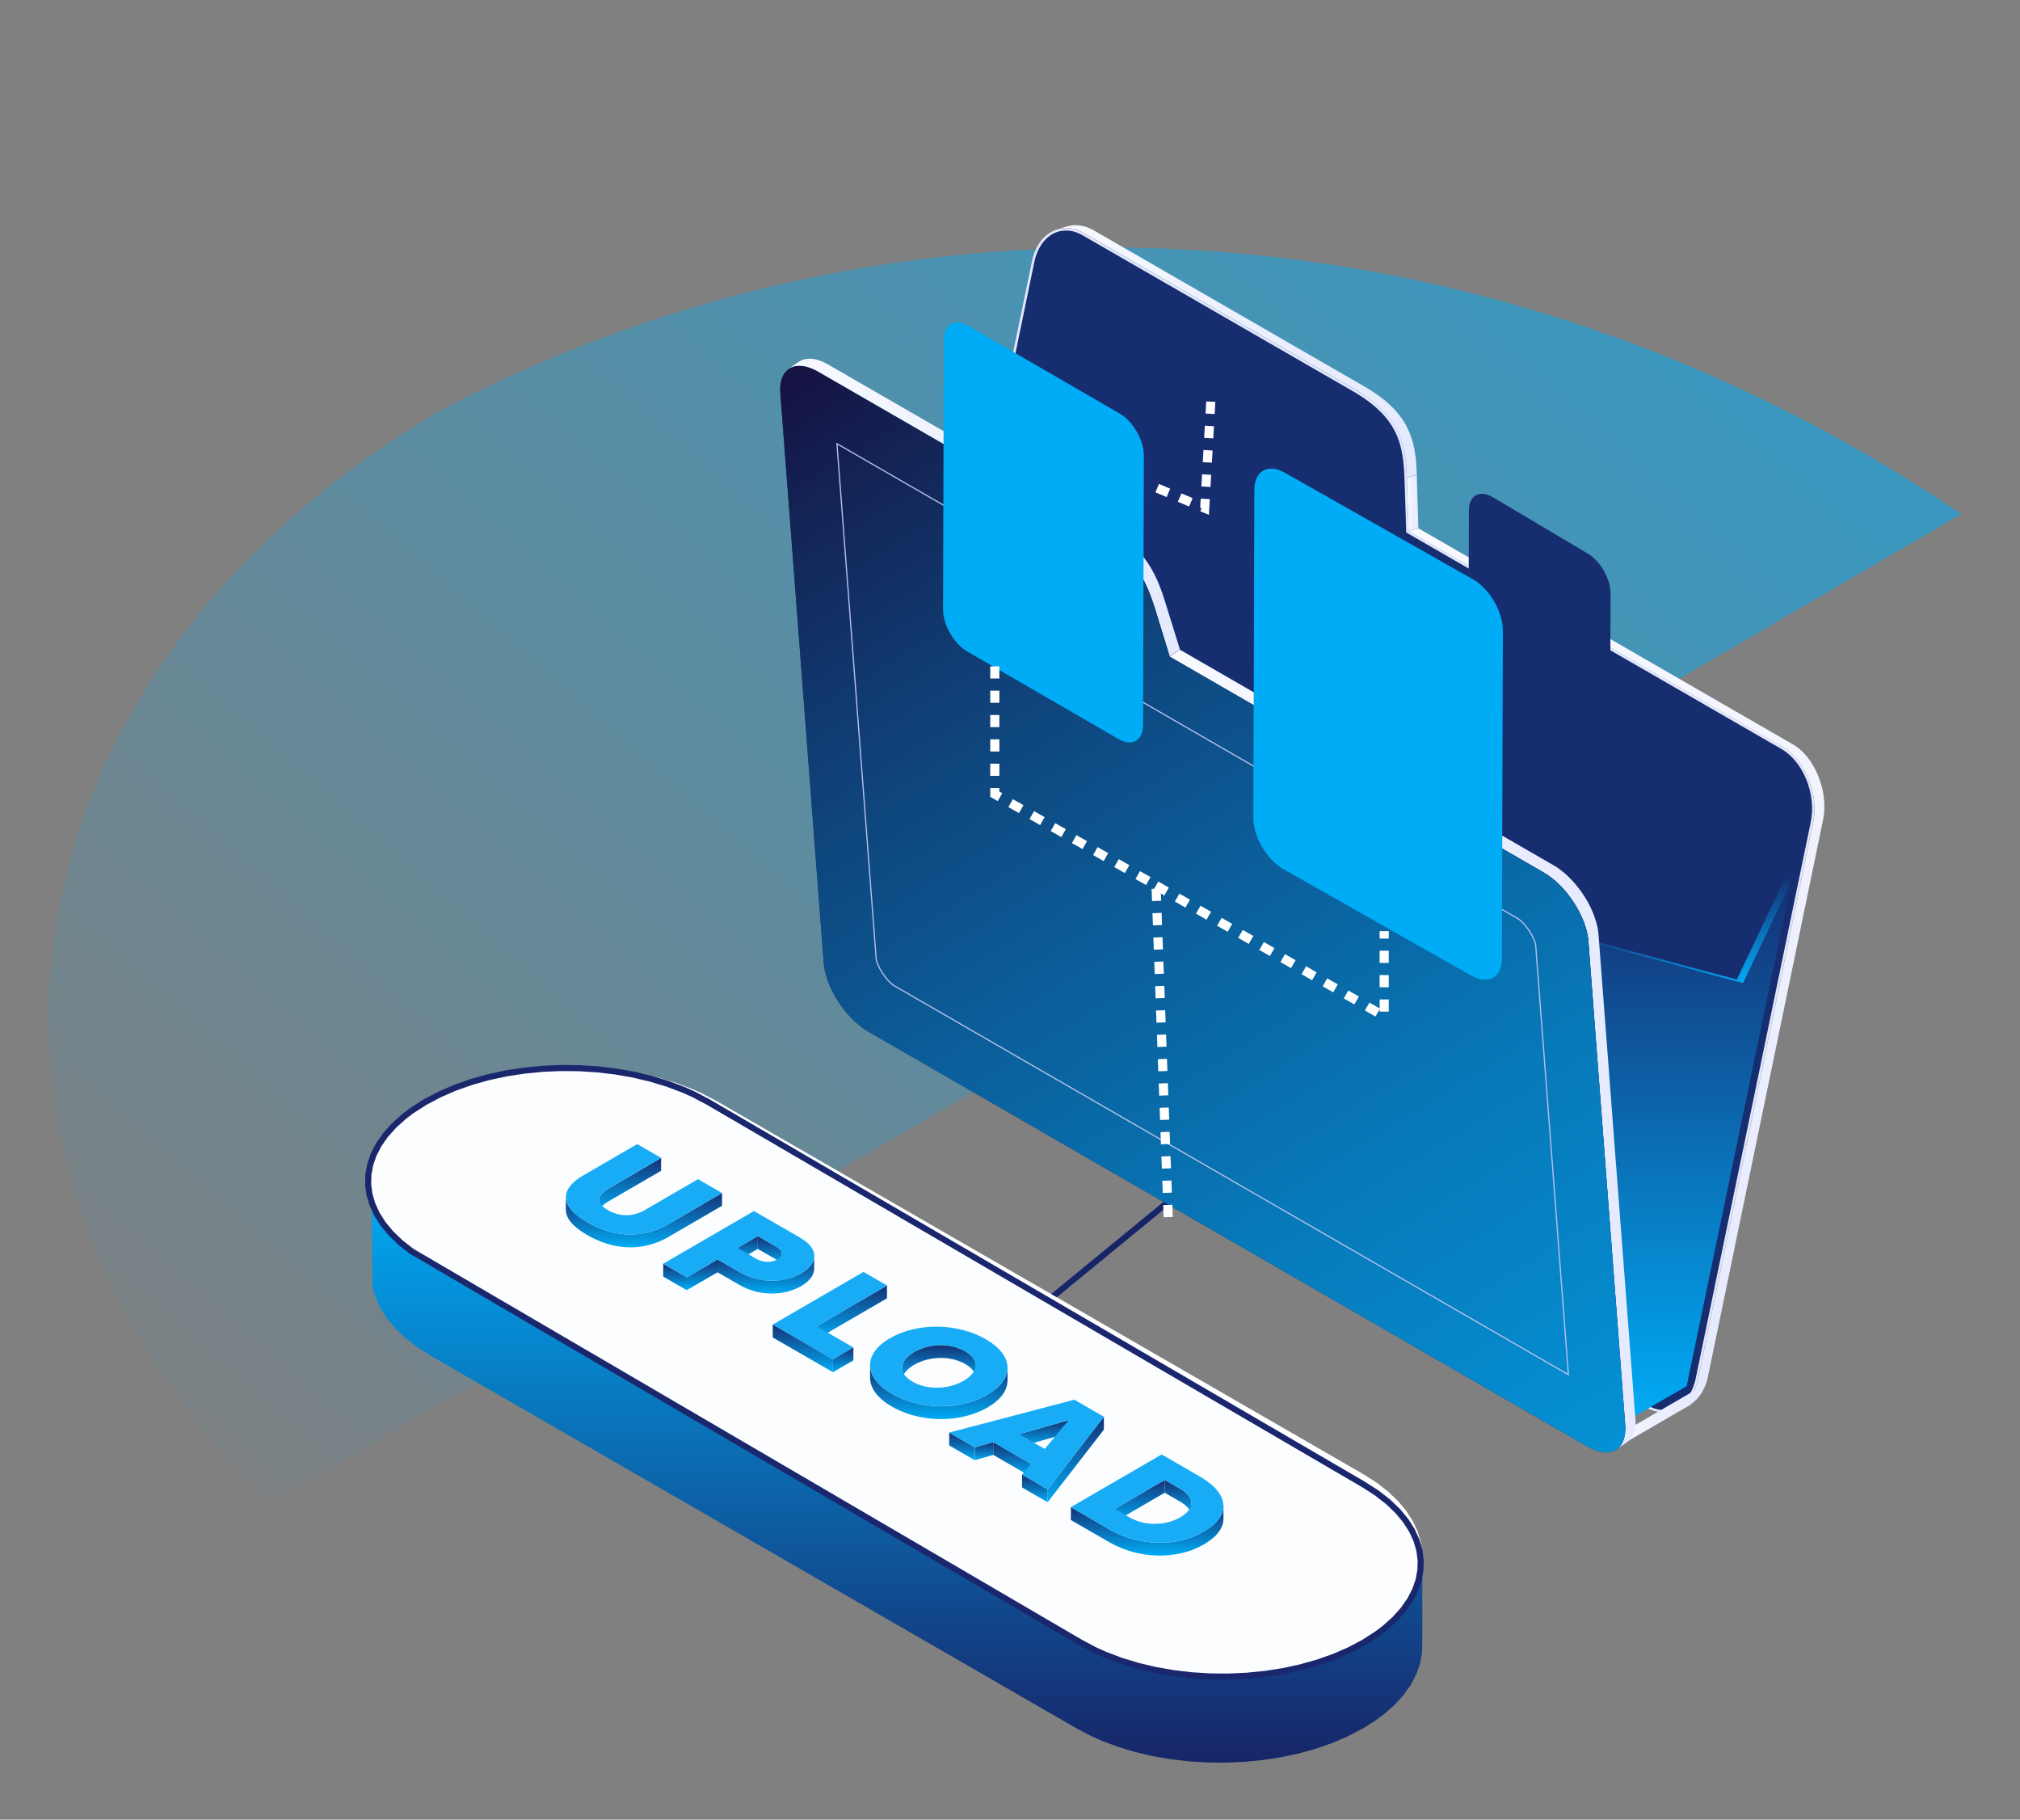 <svg width="332" height="299" viewBox="0 0 332 299" fill="none" xmlns="http://www.w3.org/2000/svg">
<rect x="0" y="0" width="332" height="299" fill="#808080" stroke="none"/>
<mask id="mask0_197_216" style="mask-type:alpha" maskUnits="userSpaceOnUse" x="0" y="0" width="332" height="299">
<rect width="332" height="299" fill="#D9D9D9"/>
</mask>
<g mask="url(#mask0_197_216)">
<path fill-rule="evenodd" clip-rule="evenodd" d="M322.336 84.467C244.305 31.532 148.512 27.544 72.696 67.253C0.058 109.719 -14.241 189.604 44.366 246.973L322.336 84.467Z" fill="url(#paint0_linear_197_216)"/>
<path d="M192.002 197.5L172.502 213.5" stroke="#172568"/>
<path d="M61.048 193.337L61.237 211.54L61.754 213.286L62.551 215.006L63.63 216.685L64.99 218.311L66.632 219.873L68.554 221.359L70.755 222.759L176.957 284.02L179.385 285.291L181.088 286.049L183.757 287.049L186.544 287.887L189.425 288.562L192.385 289.075L195.398 289.426L198.445 289.614L201.507 289.641L204.562 289.505L207.59 289.207L210.569 288.747L213.48 288.124L216.301 287.34L219.012 286.393L221.591 285.284L224.019 284.012L226.22 282.613L227.53 281.628L229.263 280.089L230.717 278.482L231.891 276.818L232.782 275.113L233.39 273.374L233.719 271.616L233.764 269.85V255.176L233.719 256.941L233.39 258.699C233.39 258.699 232.865 260.193 232.79 260.412C229.848 268.802 61.048 193.337 61.048 193.337Z" fill="url(#paint1_linear_197_216)"/>
<path d="M93.258 175.316L96.321 175.346L99.371 175.535L102.385 175.886L105.345 176.399L108.226 177.078L111.012 177.911L113.682 178.915L115.385 179.673L117.809 180.941L224.01 242.202L226.215 243.601L228.134 245.091L229.776 246.653L231.135 248.279L232.211 249.958L233.008 251.678L233.525 253.425L233.759 255.186L233.714 256.952L233.386 258.71L232.774 260.449L231.887 262.158L230.712 263.818L229.259 265.425L227.526 266.968L226.215 267.949L224.01 269.348L221.583 270.62L219.007 271.729L216.296 272.672L213.476 273.456L210.565 274.079L207.586 274.539L204.557 274.837L201.503 274.973L198.441 274.947L195.39 274.754L192.377 274.403L189.417 273.89L186.536 273.215L183.749 272.378L181.083 271.378L179.377 270.62L176.953 269.348L68.546 206.688L66.628 205.201L64.985 203.636L63.626 202.01L62.546 200.331L61.753 198.611L61.236 196.864L61.002 195.102L61.047 193.337L61.376 191.579L61.987 189.84L62.875 188.131L64.049 186.471L65.503 184.864L67.236 183.325L68.546 182.34L70.751 180.941L73.175 179.673L75.758 178.564L78.465 177.617L81.285 176.832L84.197 176.21L87.176 175.75L90.204 175.452L93.258 175.316Z" fill="white"/>
<path d="M207.945 275.062L204.935 275.361L201.879 275.499L198.85 275.473L195.817 275.285L192.823 274.928L189.883 274.414L187.028 273.736L184.271 272.902L181.628 271.903L179.964 271.153L177.551 269.873L67.668 205.627L65.823 204.182L64.245 202.663L62.95 201.099L61.936 199.498L61.196 197.878L60.719 196.25L60.503 194.617L60.547 192.98L60.847 191.349L61.413 189.719L62.243 188.105L63.352 186.52L64.738 184.964L66.395 183.475L67.657 182.516L69.814 181.129L72.195 179.867L74.739 178.759L77.415 177.81L80.211 177.022L83.096 176.397L86.059 175.937L89.069 175.634L92.109 175.5L95.154 175.526L98.187 175.714L101.181 176.067L104.121 176.581L106.976 177.259L109.733 178.094L112.376 179.096L114.041 179.842L116.457 181.122L224.139 243.951L226.297 245.338L228.181 246.814L229.759 248.332L231.053 249.9L232.068 251.498L232.808 253.117L233.285 254.749L233.501 256.382L233.457 258.015L233.157 259.65L232.591 261.276L231.761 262.891L230.652 264.479L229.266 266.031L227.605 267.524L226.346 268.479L224.189 269.866L221.808 271.133L219.265 272.24L216.589 273.185L213.793 273.974L210.908 274.598L207.945 275.062Z" fill="#FCFDFF" stroke="#1A276D"/>
<path d="M99.931 195.348C99.901 195.367 99.871 195.382 99.844 195.401C99.818 195.416 99.795 195.435 99.769 195.45C99.678 195.506 99.591 195.563 99.508 195.623C99.47 195.65 99.433 195.676 99.395 195.706C99.312 195.767 99.236 195.831 99.165 195.895C99.146 195.91 99.123 195.929 99.104 195.944C99.1 195.948 99.097 195.955 99.089 195.959C98.995 196.05 98.908 196.14 98.836 196.231C98.832 196.238 98.825 196.242 98.817 196.25C98.798 196.276 98.783 196.299 98.768 196.325C98.734 196.37 98.704 196.416 98.677 196.461C98.67 196.472 98.662 196.484 98.655 196.491C98.636 196.521 98.624 196.555 98.609 196.585C98.594 196.616 98.579 196.646 98.568 196.676C98.564 196.683 98.56 196.695 98.557 196.702C98.538 196.751 98.526 196.8 98.515 196.849C98.511 196.865 98.507 196.876 98.504 196.891C98.504 196.895 98.504 196.895 98.5 196.898C98.489 196.963 98.481 197.027 98.477 197.091C98.477 197.102 98.477 197.11 98.477 197.121L98.47 199.23C98.47 199.154 98.477 199.079 98.492 199C98.496 198.985 98.5 198.97 98.504 198.954C98.519 198.898 98.534 198.841 98.557 198.785C98.568 198.755 98.583 198.724 98.598 198.694C98.617 198.653 98.64 198.611 98.662 198.57C98.689 198.524 98.723 198.479 98.753 198.434C98.776 198.404 98.794 198.37 98.821 198.34C98.896 198.249 98.98 198.159 99.074 198.068C99.097 198.045 99.123 198.026 99.149 198.004C99.221 197.94 99.297 197.879 99.376 197.819C99.414 197.793 99.451 197.766 99.489 197.736C99.572 197.679 99.659 197.619 99.75 197.562C99.803 197.529 99.855 197.495 99.912 197.461L108.653 192.387L108.661 190.278L99.931 195.348Z" fill="url(#paint2_linear_197_216)"/>
<path d="M109.812 201.177C109.597 201.301 109.378 201.418 109.155 201.531C109.083 201.565 109.011 201.599 108.94 201.633C108.785 201.708 108.63 201.78 108.475 201.848C108.392 201.886 108.305 201.92 108.222 201.954C108.071 202.014 107.924 202.071 107.769 202.127C107.682 202.157 107.595 202.191 107.509 202.218C107.373 202.263 107.237 202.304 107.101 202.346C106.972 202.384 106.848 202.421 106.716 202.455C106.583 202.489 106.451 202.52 106.319 202.55C106.187 202.58 106.059 202.61 105.926 202.636C105.813 202.659 105.7 202.674 105.583 202.693C105.39 202.723 105.202 202.753 105.005 202.772C104.877 202.787 104.745 202.799 104.616 202.81C104.492 202.821 104.367 202.829 104.239 202.836C104.084 202.844 103.929 202.848 103.771 202.851C103.665 202.851 103.563 202.855 103.457 202.851C103.28 202.848 103.102 202.84 102.925 202.833C102.838 202.829 102.751 202.825 102.664 202.818C102.438 202.799 102.211 202.776 101.981 202.746C101.939 202.742 101.894 202.738 101.852 202.731C101.573 202.689 101.29 202.64 101.007 202.584C100.697 202.52 100.387 202.444 100.078 202.354C99.817 202.278 99.553 202.195 99.289 202.105C99.217 202.078 99.145 202.052 99.073 202.025C98.9 201.961 98.726 201.893 98.549 201.822C98.318 201.727 98.088 201.625 97.858 201.52C97.752 201.471 97.642 201.426 97.537 201.373C97.201 201.207 96.865 201.033 96.529 200.837C94.089 199.43 93.006 198.023 93.01 196.699L93.002 198.807C92.998 200.132 94.078 201.539 96.521 202.946C96.857 203.142 97.193 203.316 97.529 203.481C97.639 203.534 97.744 203.58 97.85 203.629C98.08 203.734 98.311 203.836 98.541 203.93C98.594 203.953 98.647 203.979 98.7 203.998C98.82 204.047 98.945 204.089 99.066 204.134C99.138 204.161 99.209 204.187 99.277 204.213C99.53 204.3 99.783 204.383 100.036 204.455C100.048 204.459 100.059 204.459 100.07 204.462C100.38 204.549 100.693 204.628 100.999 204.692C101.003 204.692 101.007 204.696 101.01 204.696C101.286 204.753 101.558 204.802 101.834 204.84C101.837 204.84 101.845 204.84 101.849 204.84C101.89 204.847 101.932 204.847 101.969 204.855C102.173 204.881 102.377 204.907 102.581 204.923C102.608 204.926 102.634 204.926 102.66 204.926C102.747 204.934 102.834 204.934 102.921 204.941C103.049 204.949 103.178 204.96 103.302 204.96C103.355 204.96 103.404 204.96 103.453 204.96C103.559 204.96 103.661 204.96 103.767 204.96C103.857 204.96 103.944 204.96 104.035 204.96C104.103 204.957 104.167 204.949 104.235 204.945C104.36 204.938 104.484 204.93 104.609 204.919C104.68 204.911 104.752 204.911 104.824 204.904C104.884 204.896 104.941 204.885 105.001 204.877C105.194 204.855 105.387 204.828 105.579 204.798C105.651 204.787 105.723 204.779 105.794 204.768C105.84 204.76 105.881 204.749 105.926 204.738C106.059 204.711 106.187 204.681 106.319 204.655C106.451 204.625 106.587 204.594 106.719 204.56C106.848 204.526 106.976 204.489 107.105 204.451C107.191 204.425 107.278 204.406 107.365 204.376C107.414 204.36 107.463 204.342 107.512 204.323C107.599 204.293 107.686 204.262 107.773 204.232C107.924 204.176 108.075 204.119 108.226 204.059C108.309 204.025 108.396 203.991 108.479 203.953C108.638 203.885 108.792 203.813 108.943 203.738C109.015 203.704 109.087 203.67 109.159 203.636C109.381 203.523 109.6 203.406 109.816 203.282L118.666 198.143L118.674 196.035L109.812 201.177Z" fill="url(#paint3_linear_197_216)"/>
<path d="M118.662 196.039L109.812 201.177C106.1 203.331 101.346 203.617 96.532 200.841C91.714 198.064 92.194 195.284 95.856 193.153L104.729 188L108.668 190.271L99.927 195.344C98.16 196.371 97.835 197.657 99.927 198.864C101.996 200.06 104.212 199.864 105.983 198.838L114.724 193.764L118.662 196.039Z" fill="#18ACF6"/>
<path d="M124.551 203.116L124.547 205.225L121.194 207.171L121.198 205.062L124.551 203.116Z" fill="url(#paint4_linear_197_216)"/>
<path d="M127.681 204.918L124.554 203.115L124.547 205.224L127.673 207.027C128.217 207.34 128.504 207.717 128.5 208.094L128.508 205.986C128.508 205.612 128.224 205.231 127.681 204.918Z" fill="url(#paint5_linear_197_216)"/>
<path d="M112.88 209.894L112.872 212.003L109.002 209.769L109.006 207.657L112.88 209.894Z" fill="url(#paint6_linear_197_216)"/>
<path d="M117.936 206.959L117.929 209.068L112.873 212.003L112.881 209.894L117.936 206.959Z" fill="url(#paint7_linear_197_216)"/>
<path d="M133.824 206.677C133.82 206.714 133.817 206.756 133.809 206.794C133.787 206.911 133.753 207.028 133.711 207.141C133.707 207.148 133.707 207.156 133.703 207.163C133.654 207.288 133.598 207.416 133.526 207.537C133.45 207.669 133.364 207.797 133.265 207.922C133.247 207.948 133.22 207.971 133.197 207.997C133.096 208.122 132.982 208.242 132.858 208.363C132.809 208.408 132.763 208.454 132.71 208.499C132.627 208.574 132.537 208.646 132.442 208.718C132.382 208.763 132.325 208.812 132.261 208.853C132.155 208.929 132.046 209.001 131.933 209.072C131.853 209.121 131.778 209.174 131.691 209.223C131.461 209.355 131.215 209.476 130.966 209.589C130.909 209.615 130.849 209.642 130.789 209.668C130.539 209.774 130.283 209.876 130.014 209.963C129.931 209.989 129.848 210.012 129.765 210.034C129.648 210.068 129.531 210.106 129.41 210.136C129.32 210.159 129.225 210.178 129.135 210.196C129.018 210.223 128.901 210.249 128.78 210.272C128.716 210.283 128.651 210.291 128.587 210.302C128.398 210.332 128.21 210.362 128.017 210.381C127.923 210.393 127.828 210.4 127.734 210.408C127.617 210.419 127.496 210.427 127.375 210.43C127.266 210.434 127.156 210.438 127.043 210.442C126.941 210.445 126.843 210.445 126.741 210.442C126.62 210.442 126.503 210.438 126.382 210.43C126.288 210.427 126.193 210.423 126.099 210.415C125.978 210.408 125.854 210.396 125.733 210.381C125.638 210.37 125.544 210.362 125.45 210.351C125.333 210.336 125.219 210.317 125.102 210.298C124.993 210.279 124.883 210.261 124.774 210.242C124.676 210.223 124.577 210.2 124.479 210.178C124.332 210.144 124.185 210.11 124.041 210.068C123.954 210.046 123.871 210.019 123.784 209.993C123.531 209.917 123.282 209.834 123.033 209.74C122.988 209.725 122.946 209.71 122.901 209.691C122.75 209.631 122.603 209.563 122.455 209.495C122.38 209.461 122.304 209.431 122.229 209.393C122.006 209.287 121.787 209.17 121.568 209.046L117.921 206.941L117.913 209.05L121.561 211.155C121.776 211.279 121.998 211.396 122.221 211.502C122.297 211.539 122.372 211.57 122.448 211.604C122.595 211.671 122.742 211.739 122.893 211.8C122.905 211.803 122.916 211.811 122.927 211.815C122.961 211.826 122.992 211.837 123.026 211.849C123.275 211.943 123.524 212.026 123.777 212.101C123.818 212.113 123.856 212.132 123.898 212.143C123.943 212.154 123.985 212.162 124.03 212.177C124.177 212.218 124.324 212.252 124.472 212.286C124.536 212.301 124.6 212.32 124.66 212.332C124.694 212.339 124.728 212.343 124.762 212.35C124.872 212.373 124.981 212.388 125.091 212.407C125.17 212.418 125.249 212.437 125.325 212.449C125.363 212.452 125.4 212.456 125.438 212.46C125.533 212.471 125.631 212.483 125.725 212.49C125.801 212.498 125.876 212.509 125.952 212.516C125.997 212.52 126.042 212.52 126.088 212.524C126.182 212.532 126.276 212.535 126.371 212.539C126.435 212.543 126.503 212.547 126.567 212.55C126.62 212.55 126.673 212.55 126.73 212.55C126.832 212.55 126.933 212.55 127.035 212.55C127.092 212.55 127.149 212.55 127.205 212.55C127.258 212.55 127.311 212.543 127.364 212.539C127.485 212.532 127.606 212.524 127.723 212.516C127.779 212.513 127.836 212.513 127.889 212.505C127.926 212.501 127.964 212.494 128.006 212.49C128.198 212.467 128.391 212.441 128.58 212.411C128.625 212.403 128.674 212.4 128.719 212.392C128.735 212.388 128.753 212.384 128.768 212.381C128.889 212.358 129.006 212.332 129.123 212.305C129.214 212.286 129.308 212.267 129.399 212.245C129.52 212.215 129.637 212.177 129.754 212.143C129.829 212.12 129.909 212.101 129.981 212.079C129.988 212.075 129.992 212.075 129.999 212.071C130.264 211.985 130.52 211.886 130.773 211.777C130.834 211.751 130.89 211.724 130.951 211.698C131.2 211.585 131.446 211.464 131.676 211.332C131.71 211.313 131.744 211.29 131.778 211.272C131.827 211.241 131.868 211.211 131.914 211.181C132.027 211.109 132.136 211.038 132.242 210.962C132.306 210.917 132.363 210.872 132.423 210.826C132.518 210.755 132.605 210.683 132.692 210.608C132.718 210.581 132.752 210.559 132.778 210.536C132.801 210.517 132.816 210.494 132.835 210.472C132.96 210.351 133.073 210.23 133.175 210.106C133.19 210.087 133.213 210.068 133.228 210.049C133.231 210.042 133.235 210.038 133.239 210.03C133.337 209.902 133.424 209.774 133.5 209.646C133.568 209.521 133.628 209.397 133.673 209.272C133.677 209.265 133.677 209.261 133.677 209.253C133.719 209.14 133.753 209.027 133.775 208.914C133.775 208.91 133.775 208.906 133.775 208.899C133.783 208.861 133.783 208.819 133.79 208.782C133.802 208.706 133.813 208.631 133.817 208.552C133.817 208.533 133.817 208.514 133.817 208.495L133.824 206.386C133.851 206.488 133.836 206.582 133.824 206.677Z" fill="url(#paint8_linear_197_216)"/>
<path d="M131.442 203.338C134.817 205.284 134.406 207.661 131.698 209.23C129.018 210.788 124.959 211.011 121.583 209.061L117.936 206.956L112.88 209.891L109.006 207.657L123.92 199L131.442 203.338ZM124.324 206.865C125.363 207.465 126.775 207.529 127.783 206.944C128.81 206.348 128.715 205.518 127.677 204.919L124.551 203.115L121.198 205.062L124.324 206.865Z" fill="#18ACF6"/>
<path d="M145.79 211.234L145.782 213.343L134.225 220.054L134.232 217.945L145.79 211.234Z" fill="url(#paint9_linear_197_216)"/>
<path d="M145.789 211.233L134.232 217.944L140.262 221.422L136.905 223.373L127.005 217.661L141.919 209L145.789 211.233Z" fill="#18ACF6"/>
<path d="M140.263 221.422L140.259 223.531L136.902 225.482L136.906 223.373L140.263 221.422Z" fill="url(#paint10_linear_197_216)"/>
<path d="M136.906 223.373L136.902 225.482L127.002 219.77L127.006 217.662L136.906 223.373Z" fill="url(#paint11_linear_197_216)"/>
<path d="M158.619 222.034C158.339 221.872 158.045 221.732 157.739 221.611C157.724 221.604 157.713 221.596 157.698 221.593C157.69 221.589 157.682 221.589 157.675 221.585C157.467 221.506 157.26 221.434 157.044 221.37C157.025 221.366 157.01 221.359 156.991 221.351C156.935 221.336 156.874 221.325 156.818 221.31C156.712 221.283 156.61 221.257 156.504 221.234C156.478 221.227 156.448 221.219 156.421 221.215C156.357 221.204 156.293 221.193 156.229 221.181C156.146 221.166 156.063 221.151 155.976 221.136C155.949 221.132 155.919 221.125 155.893 221.121C155.821 221.11 155.745 221.106 155.67 221.095C155.594 221.087 155.523 221.076 155.447 221.068C155.425 221.064 155.402 221.064 155.383 221.061C155.296 221.053 155.213 221.053 155.126 221.046C155.054 221.042 154.983 221.038 154.915 221.034C154.9 221.034 154.885 221.03 154.869 221.03C154.786 221.027 154.7 221.03 154.617 221.03C154.53 221.03 154.447 221.03 154.36 221.03C154.348 221.03 154.333 221.03 154.322 221.03C154.262 221.034 154.205 221.038 154.145 221.042C154.02 221.049 153.895 221.057 153.775 221.068C153.756 221.068 153.733 221.072 153.714 221.072C153.673 221.076 153.631 221.083 153.589 221.091C153.423 221.11 153.257 221.132 153.091 221.163C153.053 221.17 153.016 221.17 152.982 221.178C152.944 221.185 152.91 221.193 152.872 221.2C152.763 221.223 152.657 221.246 152.551 221.268C152.472 221.287 152.389 221.306 152.309 221.325C152.2 221.351 152.094 221.385 151.989 221.415C151.932 221.43 151.875 221.445 151.822 221.464C151.807 221.468 151.792 221.476 151.777 221.483C151.532 221.562 151.294 221.653 151.06 221.755C151.011 221.777 150.965 221.796 150.916 221.819C150.678 221.928 150.444 222.042 150.221 222.174C150.188 222.192 150.157 222.211 150.127 222.23C150.082 222.257 150.044 222.287 149.999 222.317C149.897 222.381 149.795 222.449 149.7 222.517C149.64 222.558 149.587 222.604 149.531 222.645C149.447 222.709 149.364 222.777 149.289 222.845C149.262 222.868 149.232 222.887 149.21 222.909C149.191 222.928 149.176 222.947 149.157 222.966C149.043 223.075 148.938 223.185 148.847 223.298C148.832 223.317 148.813 223.332 148.798 223.351C148.794 223.358 148.79 223.362 148.787 223.369C148.696 223.483 148.617 223.6 148.553 223.716C148.526 223.766 148.507 223.815 148.485 223.864C148.454 223.928 148.42 223.988 148.398 224.048C148.36 224.154 148.33 224.26 148.307 224.365C148.307 224.369 148.307 224.373 148.307 224.377C148.3 224.407 148.3 224.441 148.296 224.471C148.285 224.539 148.273 224.611 148.273 224.678C148.273 224.694 148.273 224.709 148.273 224.724L148.266 226.833C148.266 226.75 148.277 226.663 148.288 226.58C148.292 226.55 148.292 226.516 148.3 226.485C148.322 226.376 148.352 226.267 148.394 226.157C148.417 226.097 148.451 226.037 148.481 225.972C148.504 225.923 148.522 225.871 148.553 225.822C148.621 225.705 148.7 225.588 148.787 225.474C148.806 225.452 148.828 225.429 148.847 225.407C148.941 225.293 149.043 225.184 149.157 225.075C149.198 225.033 149.244 224.992 149.289 224.95C149.364 224.882 149.447 224.818 149.531 224.75C149.587 224.709 149.64 224.663 149.7 224.622C149.795 224.554 149.897 224.49 149.999 224.422C150.074 224.373 150.146 224.324 150.225 224.279C150.448 224.15 150.682 224.033 150.92 223.924C150.969 223.901 151.014 223.879 151.063 223.86C151.298 223.758 151.535 223.667 151.781 223.588C151.853 223.566 151.924 223.543 151.996 223.524C152.102 223.494 152.208 223.46 152.317 223.434C152.396 223.411 152.479 223.396 152.562 223.377C152.668 223.354 152.774 223.328 152.883 223.309C152.959 223.294 153.031 223.283 153.106 223.268C153.272 223.241 153.438 223.219 153.605 223.2C153.665 223.192 153.725 223.185 153.79 223.177C153.914 223.166 154.035 223.158 154.16 223.151C154.231 223.147 154.303 223.139 154.375 223.139C154.462 223.136 154.545 223.139 154.632 223.139C154.73 223.139 154.832 223.139 154.93 223.139C155.002 223.143 155.073 223.147 155.145 223.151C155.251 223.158 155.36 223.162 155.466 223.173C155.542 223.181 155.617 223.188 155.693 223.2C155.795 223.211 155.896 223.222 155.995 223.237C156.078 223.249 156.165 223.268 156.248 223.283C156.338 223.298 156.433 223.317 156.523 223.335C156.629 223.358 156.735 223.384 156.837 223.411C156.912 223.43 156.988 223.449 157.063 223.471C157.278 223.535 157.49 223.603 157.694 223.686C157.716 223.694 157.739 223.705 157.762 223.716C158.064 223.837 158.358 223.977 158.641 224.139C159.82 224.818 160.375 225.625 160.371 226.44L160.378 224.331C160.352 223.524 159.797 222.713 158.619 222.034Z" fill="url(#paint12_linear_197_216)"/>
<path d="M165.566 225.112C165.555 225.206 165.551 225.304 165.532 225.399C165.513 225.501 165.479 225.602 165.453 225.704C165.426 225.795 165.407 225.885 165.374 225.976C165.34 226.067 165.294 226.153 165.256 226.244C165.211 226.349 165.166 226.455 165.109 226.557C165.071 226.629 165.019 226.697 164.977 226.764C164.894 226.896 164.811 227.028 164.713 227.161C164.596 227.315 164.471 227.466 164.331 227.617C164.316 227.632 164.297 227.651 164.282 227.666C164.158 227.798 164.018 227.923 163.875 228.051C163.754 228.16 163.622 228.262 163.489 228.368C163.391 228.443 163.301 228.519 163.195 228.594C163.044 228.7 162.881 228.805 162.719 228.911C162.587 228.994 162.462 229.081 162.323 229.164C161.964 229.371 161.59 229.556 161.209 229.73C161.103 229.779 160.997 229.824 160.888 229.869C160.574 230.001 160.254 230.126 159.925 230.235C159.838 230.265 159.751 230.299 159.665 230.326C159.491 230.382 159.313 230.427 159.136 230.477C158.981 230.518 158.83 230.567 158.671 230.605C158.49 230.65 158.309 230.684 158.128 230.722C157.973 230.752 157.822 230.79 157.663 230.816C157.274 230.884 156.878 230.941 156.482 230.982C156.349 230.997 156.213 231.001 156.078 231.012C155.851 231.031 155.628 231.05 155.402 231.057C155.228 231.065 155.054 231.065 154.881 231.065C154.711 231.065 154.537 231.069 154.367 231.069C154.182 231.065 154.001 231.054 153.816 231.046C153.657 231.039 153.499 231.031 153.34 231.02C153.163 231.005 152.981 230.986 152.804 230.967C152.638 230.948 152.472 230.933 152.306 230.91C152.151 230.888 151.996 230.861 151.841 230.835C151.645 230.801 151.445 230.771 151.252 230.733C151.124 230.707 150.999 230.676 150.871 230.646C150.618 230.59 150.365 230.529 150.116 230.461C149.995 230.427 149.878 230.394 149.761 230.36C149.36 230.239 148.968 230.111 148.583 229.96C148.537 229.941 148.488 229.926 148.443 229.911C148.228 229.824 148.02 229.73 147.809 229.635C147.707 229.59 147.601 229.548 147.499 229.499C147.189 229.352 146.891 229.194 146.597 229.024C144.222 227.655 143.002 225.968 143.01 224.293L143.002 226.402C142.998 228.077 144.214 229.764 146.589 231.133C146.88 231.303 147.182 231.461 147.491 231.608C147.597 231.657 147.703 231.703 147.809 231.748C148.016 231.842 148.22 231.936 148.435 232.019C148.447 232.023 148.458 232.031 148.469 232.035C148.503 232.05 148.541 232.057 148.575 232.072C148.96 232.219 149.353 232.351 149.753 232.472C149.813 232.491 149.866 232.514 149.927 232.533C149.987 232.548 150.048 232.559 150.108 232.578C150.357 232.646 150.61 232.706 150.863 232.763C150.954 232.781 151.041 232.808 151.131 232.827C151.169 232.834 151.207 232.838 151.241 232.846C151.437 232.883 151.633 232.917 151.83 232.947C151.954 232.966 152.079 232.997 152.204 233.012C152.234 233.015 152.264 233.019 152.294 233.023C152.46 233.046 152.626 233.061 152.789 233.08C152.936 233.095 153.08 233.117 153.227 233.129C153.261 233.132 153.295 233.132 153.325 233.132C153.484 233.144 153.642 233.151 153.801 233.159C153.948 233.166 154.095 233.178 154.242 233.181C154.28 233.181 154.318 233.181 154.356 233.181C154.526 233.185 154.696 233.181 154.865 233.178C155.005 233.178 155.141 233.181 155.281 233.178C155.319 233.178 155.353 233.17 155.39 233.17C155.617 233.163 155.843 233.144 156.066 233.125C156.179 233.117 156.297 233.113 156.41 233.102C156.429 233.102 156.451 233.095 156.47 233.095C156.867 233.053 157.263 233 157.652 232.929C157.671 232.925 157.694 232.925 157.712 232.921C157.848 232.895 157.981 232.864 158.116 232.834C158.298 232.797 158.483 232.763 158.66 232.717C158.815 232.68 158.97 232.634 159.125 232.589C159.302 232.54 159.48 232.495 159.653 232.438C159.68 232.431 159.71 232.423 159.74 232.412C159.8 232.393 159.857 232.367 159.918 232.344C160.246 232.234 160.567 232.11 160.88 231.978C160.986 231.933 161.096 231.887 161.201 231.838C161.583 231.665 161.956 231.48 162.315 231.273C162.368 231.242 162.417 231.212 162.47 231.182C162.557 231.129 162.629 231.073 162.715 231.02C162.878 230.914 163.04 230.812 163.191 230.703C163.293 230.627 163.387 230.552 163.486 230.477C163.618 230.371 163.75 230.265 163.871 230.16C163.905 230.129 163.946 230.099 163.98 230.069C164.086 229.971 164.18 229.873 164.279 229.775C164.294 229.76 164.313 229.741 164.328 229.726C164.448 229.598 164.558 229.469 164.66 229.341C164.679 229.318 164.69 229.292 164.709 229.269C164.807 229.141 164.894 229.009 164.973 228.877C165.007 228.82 165.053 228.768 165.087 228.711C165.094 228.696 165.098 228.681 165.105 228.67C165.162 228.564 165.207 228.462 165.253 228.356C165.287 228.281 165.332 228.206 165.358 228.126C165.362 228.115 165.366 228.1 165.37 228.089C165.404 227.998 165.423 227.907 165.449 227.817C165.475 227.73 165.506 227.643 165.525 227.553C165.528 227.538 165.528 227.526 165.528 227.511C165.547 227.417 165.551 227.323 165.562 227.228C165.57 227.145 165.589 227.059 165.593 226.976C165.593 226.945 165.593 226.919 165.593 226.889L165.6 224.78C165.596 224.886 165.577 224.999 165.566 225.112Z" fill="url(#paint13_linear_197_216)"/>
<path d="M162.02 220.061C166.612 222.709 166.857 226.527 162.319 229.16C157.78 231.793 151.184 231.665 146.593 229.017C142.001 226.368 141.733 222.536 146.272 219.902C150.806 217.269 157.429 217.413 162.02 220.061ZM149.991 227.044C152.468 228.473 155.964 228.292 158.381 226.889C160.82 225.474 161.099 223.464 158.618 222.034C156.123 220.593 152.649 220.763 150.21 222.177C147.797 223.581 147.495 225.603 149.991 227.044Z" fill="#18ACF6"/>
<path d="M193.888 244.594L191.437 243.179L191.43 245.288L193.88 246.703C195.209 247.468 195.802 248.298 195.802 249.098L195.81 246.989C195.81 246.186 195.217 245.36 193.888 244.594Z" fill="url(#paint14_linear_197_216)"/>
<path d="M191.437 243.179L191.43 245.288L183.229 250.053L183.232 247.944L191.437 243.179Z" fill="url(#paint15_linear_197_216)"/>
<path d="M201.081 247.48C201.081 247.593 201.062 247.706 201.051 247.82C201.043 247.899 201.039 247.978 201.024 248.061C201.005 248.167 200.967 248.276 200.937 248.382C200.915 248.453 200.903 248.525 200.877 248.593C200.843 248.683 200.798 248.77 200.756 248.861C200.714 248.951 200.681 249.042 200.628 249.132C200.597 249.189 200.552 249.246 200.518 249.302C200.435 249.434 200.352 249.566 200.254 249.694C200.141 249.842 200.016 249.989 199.876 250.136C199.85 250.166 199.816 250.196 199.786 250.226C199.68 250.332 199.567 250.438 199.446 250.539C199.321 250.649 199.189 250.754 199.053 250.864C198.963 250.936 198.872 251.007 198.774 251.075C198.619 251.185 198.449 251.294 198.279 251.403C198.155 251.483 198.034 251.566 197.898 251.645C197.641 251.796 197.377 251.932 197.109 252.064C197.037 252.101 196.961 252.135 196.89 252.169C196.667 252.275 196.437 252.373 196.206 252.467C196.153 252.486 196.104 252.509 196.055 252.531C195.787 252.637 195.515 252.731 195.24 252.818C195.089 252.867 194.938 252.905 194.787 252.946C194.617 252.992 194.45 253.041 194.281 253.082C194.126 253.12 193.971 253.15 193.816 253.18C193.65 253.214 193.484 253.252 193.318 253.278C193.004 253.331 192.691 253.376 192.374 253.41C192.317 253.418 192.261 253.425 192.204 253.433C191.977 253.456 191.751 253.467 191.524 253.478C191.407 253.486 191.294 253.497 191.177 253.501C191.098 253.505 191.018 253.501 190.939 253.501C190.686 253.505 190.437 253.508 190.184 253.501C190.071 253.497 189.957 253.49 189.844 253.482C189.629 253.471 189.414 253.463 189.198 253.444C189.047 253.433 188.9 253.41 188.749 253.395C188.568 253.373 188.383 253.354 188.202 253.327C187.998 253.297 187.798 253.259 187.597 253.222C187.454 253.195 187.314 253.173 187.171 253.142C186.797 253.063 186.427 252.973 186.057 252.871C185.759 252.788 185.464 252.694 185.173 252.595C185.098 252.569 185.022 252.539 184.943 252.512C184.739 252.441 184.539 252.362 184.339 252.282C184.105 252.188 183.874 252.086 183.648 251.981C183.538 251.932 183.425 251.882 183.319 251.83C182.987 251.667 182.655 251.494 182.334 251.309L176.01 247.661L176.002 249.77L182.326 253.418C182.647 253.603 182.976 253.772 183.312 253.938C183.421 253.991 183.531 254.037 183.64 254.089C183.871 254.195 184.101 254.297 184.335 254.391C184.38 254.41 184.426 254.433 184.471 254.452C184.626 254.512 184.781 254.565 184.939 254.621C185.015 254.648 185.09 254.678 185.17 254.704C185.449 254.799 185.732 254.889 186.015 254.972C186.027 254.976 186.038 254.976 186.053 254.98C186.419 255.085 186.793 255.176 187.167 255.251C187.186 255.255 187.205 255.263 187.224 255.266C187.344 255.293 187.469 255.308 187.594 255.33C187.794 255.368 187.994 255.406 188.198 255.436C188.228 255.44 188.258 255.447 188.285 255.451C188.439 255.474 188.594 255.485 188.749 255.504C188.896 255.519 189.044 255.542 189.195 255.553C189.221 255.557 189.244 255.561 189.27 255.561C189.459 255.576 189.651 255.583 189.844 255.591C189.957 255.595 190.071 255.606 190.184 255.61C190.199 255.61 190.21 255.61 190.225 255.613C190.463 255.621 190.701 255.613 190.943 255.61C191.022 255.61 191.101 255.61 191.181 255.61C191.184 255.61 191.188 255.61 191.192 255.61C191.305 255.606 191.419 255.595 191.532 255.587C191.758 255.576 191.981 255.564 192.204 255.542C192.211 255.542 192.219 255.542 192.227 255.542C192.276 255.538 192.325 255.527 192.378 255.519C192.695 255.485 193.008 255.44 193.322 255.387C193.355 255.38 193.393 255.38 193.431 255.372C193.563 255.349 193.692 255.315 193.82 255.289C193.975 255.255 194.13 255.225 194.284 255.191C194.454 255.149 194.62 255.1 194.79 255.055C194.941 255.014 195.092 254.972 195.243 254.927C195.274 254.916 195.308 254.908 195.342 254.9C195.583 254.821 195.825 254.734 196.063 254.644C196.116 254.625 196.165 254.602 196.214 254.58C196.444 254.489 196.671 254.387 196.897 254.282C196.973 254.248 197.044 254.214 197.116 254.176C197.384 254.044 197.649 253.908 197.905 253.757C197.958 253.727 198.011 253.693 198.064 253.663C198.143 253.614 198.207 253.565 198.283 253.516C198.453 253.407 198.623 253.297 198.778 253.188C198.876 253.116 198.966 253.044 199.057 252.976C199.193 252.871 199.329 252.761 199.45 252.652C199.487 252.618 199.536 252.584 199.574 252.55C199.65 252.482 199.718 252.411 199.786 252.339C199.816 252.309 199.846 252.279 199.876 252.248C200.001 252.12 200.118 251.988 200.22 251.856C200.231 251.841 200.239 251.826 200.25 251.811C200.352 251.679 200.435 251.55 200.514 251.418C200.545 251.369 200.586 251.32 200.613 251.271C200.616 251.264 200.62 251.256 200.624 251.249C200.673 251.158 200.711 251.068 200.752 250.977C200.79 250.894 200.835 250.815 200.869 250.732C200.873 250.724 200.873 250.717 200.877 250.709C200.903 250.638 200.918 250.566 200.937 250.498C200.967 250.404 201.001 250.306 201.02 250.211C201.024 250.2 201.02 250.189 201.024 250.177C201.039 250.098 201.043 250.015 201.051 249.936C201.062 249.849 201.077 249.762 201.081 249.679C201.081 249.653 201.081 249.627 201.081 249.596V247.48Z" fill="url(#paint16_linear_197_216)"/>
<path d="M197.218 242.632C201.946 245.36 202.527 248.955 197.902 251.641C193.273 254.331 187.031 254.018 182.33 251.305L176.006 247.657L190.92 239L197.218 242.632ZM185.661 249.344C188.292 250.864 191.721 250.641 193.937 249.359C196.24 248.019 196.633 246.178 193.888 244.594L191.438 243.179L183.233 247.944L185.661 249.344Z" fill="#18ACF6"/>
<path d="M175.647 233.354L175.643 235.463L167.491 237.772L167.499 235.663L175.647 233.354Z" fill="url(#paint17_linear_197_216)"/>
<path d="M163.248 236.962L163.24 239.071L160.216 239.943L160.22 237.834L163.248 236.962Z" fill="url(#paint18_linear_197_216)"/>
<path d="M160.22 237.834L160.216 239.943L156.002 237.514L156.01 235.405L160.22 237.834Z" fill="url(#paint19_linear_197_216)"/>
<path d="M169.482 240.558L169.474 242.666L163.24 239.071L163.248 236.962L169.482 240.558Z" fill="url(#paint20_linear_197_216)"/>
<path d="M181.432 232.806L181.429 234.919L172.186 246.847L172.189 244.738L181.432 232.806Z" fill="url(#paint21_linear_197_216)"/>
<path d="M172.189 244.739L172.186 246.847L167.979 244.422L167.983 242.313L172.189 244.739Z" fill="url(#paint22_linear_197_216)"/>
<path d="M181.432 232.806L172.189 244.735L167.983 242.309L169.478 240.555L163.244 236.96L160.22 237.831L156.01 235.402L176.573 230L181.432 232.806ZM167.499 235.662L171.71 238.091L175.651 233.353L167.499 235.662Z" fill="#18ACF6"/>
<path d="M232.855 78.052L231.229 78.498L231.506 87.265L233.12 86.819L232.855 78.052Z" fill="url(#paint23_linear_197_216)"/>
<path d="M224.93 65.465C225.026 65.539 225.121 65.613 225.217 65.677C225.514 65.9 225.801 66.123 226.067 66.345C226.088 66.367 226.12 66.388 226.152 66.409C226.449 66.653 226.715 66.908 226.97 67.152C227.033 67.205 227.087 67.269 227.15 67.322C227.405 67.577 227.639 67.821 227.862 68.075C227.883 68.097 227.894 68.107 227.904 68.129C228.106 68.362 228.287 68.596 228.468 68.829C228.531 68.914 228.595 68.999 228.659 69.084C228.765 69.232 228.861 69.381 228.956 69.529C229.084 69.721 229.2 69.912 229.307 70.103C229.381 70.24 229.466 70.368 229.53 70.506C229.615 70.665 229.689 70.814 229.763 70.973C229.827 71.121 229.902 71.27 229.965 71.419C230.029 71.578 230.093 71.737 230.157 71.896C230.21 72.045 230.263 72.193 230.316 72.342C230.38 72.522 230.433 72.703 230.486 72.883C230.528 73.032 230.571 73.18 230.613 73.329C230.645 73.446 230.666 73.562 230.698 73.679C230.741 73.87 230.783 74.051 230.815 74.242C230.836 74.348 230.858 74.465 230.879 74.571C230.911 74.762 230.943 74.953 230.964 75.144C230.985 75.271 230.996 75.388 231.017 75.515C231.038 75.675 231.049 75.834 231.07 75.993C231.091 76.184 231.113 76.375 231.123 76.566C231.134 76.683 231.144 76.8 231.144 76.906C231.176 77.373 231.208 77.84 231.229 78.328C231.229 78.37 231.229 78.402 231.24 78.445L232.865 77.999C232.865 77.978 232.865 77.956 232.865 77.946C232.865 77.925 232.865 77.903 232.865 77.882C232.844 77.404 232.812 76.927 232.78 76.46C232.78 76.396 232.77 76.322 232.77 76.258C232.77 76.216 232.759 76.163 232.759 76.12C232.748 75.929 232.727 75.738 232.706 75.547C232.695 75.43 232.685 75.314 232.674 75.197C232.674 75.154 232.663 75.112 232.653 75.07C232.642 74.942 232.621 74.826 232.6 74.698C232.578 74.571 232.568 74.443 232.547 74.316C232.536 74.252 232.525 74.189 232.515 74.125C232.494 74.019 232.472 73.902 232.451 73.796C232.43 73.701 232.419 73.605 232.398 73.52C232.377 73.424 232.355 73.329 232.334 73.234C232.313 73.117 232.281 73 232.249 72.883C232.239 72.82 232.228 72.766 232.207 72.703C232.185 72.607 232.154 72.522 232.122 72.427C232.069 72.246 232.015 72.066 231.952 71.886C231.931 71.822 231.92 71.758 231.899 71.705C231.867 71.62 231.824 71.535 231.792 71.451C231.729 71.291 231.676 71.132 231.612 70.973C231.548 70.824 231.484 70.676 231.41 70.527C231.336 70.368 231.261 70.219 231.176 70.06C231.144 69.996 231.113 69.933 231.081 69.859C231.038 69.784 230.996 69.721 230.953 69.646C230.847 69.455 230.73 69.264 230.603 69.073C230.55 68.999 230.518 68.924 230.465 68.85C230.411 68.776 230.358 68.702 230.295 68.627C230.231 68.542 230.167 68.457 230.103 68.373C230.061 68.309 230.018 68.245 229.965 68.181C229.827 68.012 229.689 67.842 229.54 67.672C229.519 67.651 229.509 67.63 229.498 67.619L229.487 67.608C229.328 67.428 229.158 67.237 228.977 67.056C228.914 66.993 228.85 66.929 228.786 66.865C228.733 66.812 228.669 66.749 228.606 66.696C228.542 66.632 228.489 66.579 228.425 66.515C228.234 66.335 228.021 66.154 227.809 65.974C227.798 65.963 227.788 65.963 227.788 65.953C227.766 65.931 227.735 65.91 227.703 65.889C227.511 65.73 227.32 65.571 227.118 65.412C227.033 65.348 226.938 65.284 226.853 65.21C226.757 65.135 226.662 65.061 226.555 64.998C226.47 64.934 226.396 64.87 226.311 64.817C226.12 64.69 225.918 64.552 225.716 64.424C225.621 64.361 225.525 64.297 225.429 64.233C225.398 64.212 225.366 64.191 225.334 64.17C224.962 63.926 224.569 63.692 224.155 63.448C224.155 63.448 224.155 63.448 224.144 63.448L179.762 37.849C179.667 37.795 179.56 37.742 179.465 37.689C179.391 37.647 179.316 37.615 179.252 37.583C179.231 37.573 179.221 37.562 179.199 37.562C179.189 37.562 179.178 37.551 179.167 37.551C179.072 37.509 178.966 37.467 178.87 37.424C178.817 37.403 178.764 37.382 178.721 37.371C178.7 37.36 178.668 37.35 178.647 37.339C178.626 37.328 178.594 37.318 178.573 37.307C178.466 37.276 178.36 37.244 178.265 37.212C178.233 37.201 178.211 37.201 178.18 37.191C178.148 37.18 178.116 37.18 178.084 37.169C178.041 37.159 177.988 37.148 177.946 37.138C177.84 37.116 177.723 37.095 177.617 37.074C177.617 37.074 177.617 37.074 177.606 37.074C177.595 37.074 177.585 37.074 177.574 37.074C177.468 37.053 177.362 37.042 177.255 37.031C177.213 37.031 177.17 37.031 177.138 37.021C177.096 37.021 177.054 37.021 177 37.01C176.958 37.01 176.915 36.999 176.884 36.999C176.799 36.999 176.724 36.999 176.639 37.01C176.597 37.01 176.554 37.01 176.512 37.01C176.501 37.01 176.48 37.01 176.469 37.01C176.374 37.021 176.278 37.031 176.182 37.042C176.129 37.053 176.066 37.053 176.012 37.063C176.002 37.063 176.002 37.063 175.991 37.063C175.832 37.084 175.683 37.127 175.534 37.169L173.909 37.615C174.069 37.573 174.228 37.541 174.387 37.509C174.44 37.498 174.504 37.498 174.557 37.488C174.663 37.477 174.77 37.456 174.886 37.456C174.929 37.456 174.971 37.456 175.014 37.456C175.131 37.456 175.258 37.456 175.375 37.456C175.418 37.456 175.46 37.456 175.513 37.467C175.662 37.477 175.811 37.488 175.959 37.509C175.97 37.509 175.981 37.509 175.991 37.509C176.151 37.53 176.31 37.573 176.469 37.605C176.501 37.615 176.533 37.615 176.565 37.626C176.724 37.668 176.884 37.711 177.032 37.774C177.054 37.785 177.085 37.795 177.107 37.806C177.266 37.87 177.425 37.934 177.595 38.008C177.617 38.018 177.627 38.029 177.648 38.029C177.818 38.114 177.988 38.199 178.158 38.294L222.54 63.894C222.997 64.159 223.422 64.414 223.825 64.679C223.921 64.743 224.017 64.806 224.112 64.87C224.378 65.072 224.665 65.273 224.93 65.465Z" fill="url(#paint24_linear_197_216)"/>
<path d="M299.841 132.806C299.841 132.668 299.852 132.53 299.841 132.392C299.841 132.286 299.841 132.169 299.83 132.063C299.83 132.042 299.83 132.02 299.83 131.999C299.83 131.988 299.83 131.967 299.83 131.957C299.82 131.797 299.82 131.649 299.799 131.49C299.788 131.383 299.777 131.277 299.767 131.171C299.767 131.139 299.756 131.108 299.756 131.076C299.756 131.054 299.756 131.033 299.746 131.001C299.724 130.821 299.703 130.651 299.671 130.471C299.661 130.407 299.65 130.354 299.639 130.29C299.629 130.227 299.618 130.163 299.607 130.089C299.597 130.014 299.586 129.94 299.565 129.866C299.533 129.728 299.501 129.59 299.469 129.462C299.448 129.388 299.437 129.314 299.416 129.24C299.406 129.218 299.406 129.187 299.395 129.165C299.374 129.08 299.342 129.006 299.321 128.921C299.257 128.709 299.193 128.486 299.119 128.274C299.108 128.231 299.098 128.189 299.087 128.157C299.066 128.083 299.023 128.008 299.002 127.934C298.928 127.722 298.843 127.51 298.758 127.308C298.704 127.191 298.662 127.074 298.609 126.968C298.513 126.767 298.418 126.565 298.311 126.363C298.28 126.289 298.248 126.215 298.205 126.151C298.184 126.119 298.173 126.098 298.152 126.066C297.993 125.78 297.823 125.504 297.653 125.238C297.642 125.228 297.632 125.207 297.632 125.196C297.632 125.196 297.632 125.196 297.632 125.185C297.621 125.164 297.6 125.143 297.589 125.132C297.462 124.952 297.334 124.761 297.196 124.591C297.175 124.57 297.164 124.548 297.143 124.527C297.111 124.485 297.069 124.442 297.037 124.4C296.962 124.315 296.899 124.219 296.824 124.135C296.75 124.05 296.686 123.975 296.612 123.901C296.58 123.869 296.559 123.837 296.527 123.806C296.506 123.784 296.495 123.774 296.474 123.752C296.367 123.636 296.251 123.53 296.144 123.423C296.091 123.381 296.038 123.328 295.996 123.285C295.974 123.264 295.943 123.243 295.921 123.222C295.889 123.201 295.868 123.169 295.836 123.148C295.741 123.063 295.635 122.978 295.528 122.893C295.465 122.85 295.401 122.797 295.337 122.755C295.316 122.744 295.295 122.723 295.284 122.712C295.263 122.702 295.241 122.681 295.22 122.67C295.125 122.606 295.029 122.532 294.923 122.468C294.827 122.405 294.721 122.341 294.625 122.288L233.152 86.829L231.526 87.274L293 122.734C293.223 122.861 293.446 123.01 293.659 123.158C293.68 123.169 293.701 123.19 293.712 123.201C293.914 123.349 294.105 123.498 294.285 123.668C294.307 123.689 294.339 123.71 294.36 123.731C294.54 123.89 294.721 124.071 294.891 124.251C294.923 124.283 294.944 124.315 294.976 124.336C295.125 124.495 295.273 124.665 295.411 124.835C295.443 124.877 295.486 124.92 295.518 124.962C295.677 125.153 295.826 125.366 295.964 125.567C295.974 125.589 295.996 125.61 296.006 125.62C296.017 125.631 296.028 125.652 296.038 125.673C296.219 125.939 296.378 126.215 296.537 126.491C296.591 126.586 296.644 126.692 296.697 126.788C296.803 126.99 296.899 127.191 296.994 127.393C297.047 127.51 297.1 127.616 297.143 127.732C297.228 127.934 297.313 128.146 297.387 128.359C297.43 128.475 297.472 128.582 297.515 128.698C297.589 128.911 297.653 129.133 297.717 129.346C297.748 129.452 297.78 129.558 297.812 129.664C297.833 129.738 297.844 129.813 297.865 129.887C297.918 130.099 297.961 130.301 298.003 130.513C298.014 130.577 298.025 130.641 298.035 130.704C298.078 130.97 298.12 131.224 298.152 131.49C298.152 131.521 298.163 131.553 298.163 131.585C298.195 131.861 298.216 132.137 298.226 132.413C298.226 132.434 298.226 132.455 298.226 132.477C298.237 132.753 298.237 133.039 298.226 133.315C298.226 133.347 298.226 133.368 298.226 133.389C298.216 133.665 298.195 133.931 298.163 134.207C298.163 134.238 298.152 134.26 298.152 134.292C298.12 134.578 298.067 134.865 298.014 135.141L279.095 226.607C279.021 226.946 278.936 227.286 278.829 227.594C278.819 227.615 278.819 227.636 278.808 227.657C278.702 227.965 278.596 228.262 278.468 228.538C278.458 228.559 278.447 228.581 278.436 228.591C278.309 228.857 278.171 229.111 278.022 229.355C278.001 229.387 277.98 229.419 277.958 229.451C277.841 229.642 277.703 229.822 277.576 229.992C277.523 230.056 277.48 230.12 277.427 230.183C277.321 230.311 277.204 230.427 277.087 230.544C277.002 230.629 276.928 230.714 276.843 230.788C276.715 230.894 276.588 230.99 276.46 231.085C276.376 231.149 276.291 231.213 276.206 231.276C276.057 231.372 275.908 231.446 275.749 231.531C275.674 231.574 275.6 231.616 275.526 231.648C275.292 231.754 275.058 231.839 274.803 231.903H274.793L276.418 231.457C276.662 231.393 276.907 231.298 277.14 231.191C277.215 231.16 277.289 231.107 277.374 231.064C277.523 230.99 277.682 230.905 277.831 230.809C277.916 230.756 278.001 230.682 278.086 230.618C278.213 230.523 278.341 230.427 278.468 230.321C278.553 230.247 278.638 230.162 278.712 230.077C278.797 229.992 278.893 229.918 278.978 229.822C279.01 229.791 279.031 229.759 279.052 229.727C279.106 229.663 279.159 229.599 279.201 229.536C279.265 229.451 279.329 229.377 279.392 229.302C279.456 229.207 279.52 229.101 279.594 229.005C279.615 228.973 279.637 228.941 279.658 228.91C279.669 228.888 279.679 228.878 279.69 228.857C279.775 228.719 279.849 228.581 279.924 228.443C279.977 228.347 280.019 228.252 280.062 228.145C280.072 228.124 280.083 228.114 280.093 228.092C280.104 228.082 280.104 228.061 280.115 228.05C280.168 227.933 280.221 227.806 280.274 227.678C280.327 227.551 280.37 227.434 280.412 227.307C280.423 227.275 280.433 227.243 280.444 227.222C280.455 227.201 280.455 227.18 280.465 227.158C280.487 227.084 280.518 227.01 280.54 226.936C280.571 226.819 280.603 226.691 280.635 226.564C280.667 226.437 280.699 226.32 280.72 226.193C280.72 226.182 280.72 226.182 280.72 226.171L299.639 134.705C299.661 134.589 299.682 134.472 299.703 134.355C299.724 134.228 299.745 134.101 299.756 133.973C299.756 133.931 299.767 133.888 299.767 133.856C299.767 133.835 299.777 133.803 299.777 133.782C299.788 133.718 299.788 133.655 299.799 133.591C299.809 133.464 299.82 133.326 299.83 133.198C299.83 133.124 299.841 133.039 299.841 132.965C299.841 132.933 299.841 132.912 299.841 132.891C299.83 132.859 299.83 132.827 299.841 132.806Z" fill="url(#paint25_linear_197_216)"/>
<path d="M222.53 63.926C230.167 68.331 230.996 72.862 231.219 78.487L231.495 87.254L292.969 122.713C296.698 124.868 298.95 130.461 297.983 135.152L279.064 226.618C278.097 231.309 274.252 233.389 270.523 231.245L152.345 163.076C148.617 160.921 146.365 155.328 147.331 150.637L169.607 42.954C170.574 38.263 174.419 36.183 178.148 38.327L222.53 63.926Z" fill="#E4E7FB"/>
<path d="M273.487 231.701C272.563 231.701 271.639 231.436 270.725 230.905L152.548 162.736C148.947 160.656 146.79 155.264 147.725 150.722L170.001 43.038C170.649 39.907 172.688 37.88 175.195 37.88C176.119 37.88 177.044 38.146 177.957 38.676L222.339 64.276C229.849 68.606 230.614 73.096 230.837 78.519L231.124 87.498L292.789 123.074C296.39 125.154 298.557 130.535 297.612 135.088L278.692 226.554C278.034 229.674 275.994 231.701 273.487 231.701Z" fill="#162D70"/>
<path d="M278.469 228.517L277.81 230.852L265.116 238.218V236.275L278.469 228.517Z" fill="url(#paint26_linear_197_216)"/>
<path d="M286.498 161.568L285.457 160.963L293.392 144.257L294.433 144.862L286.498 161.568Z" fill="url(#paint27_linear_197_216)"/>
<path d="M257.094 153.662L286.497 161.569L294.433 144.864L277.213 227.775L267.408 233.443L257.094 153.662Z" fill="url(#paint28_linear_197_216)"/>
<path d="M257.094 153.661L256.053 153.056L285.456 160.963L286.497 161.568L257.094 153.661Z" fill="url(#paint29_linear_197_216)"/>
<path d="M191.532 99.024C191.489 98.875 191.436 98.727 191.393 98.578C191.372 98.525 191.351 98.472 191.34 98.408C191.266 98.175 191.181 97.941 191.107 97.708C191.075 97.623 191.054 97.538 191.022 97.453C191 97.4 190.99 97.358 190.969 97.304C190.937 97.209 190.894 97.113 190.862 97.018C190.83 96.922 190.788 96.816 190.756 96.721C190.714 96.615 190.671 96.508 190.629 96.402C190.607 96.349 190.586 96.296 190.565 96.243C190.554 96.211 190.544 96.179 190.533 96.148C190.469 95.999 190.416 95.861 190.352 95.712C190.321 95.627 190.278 95.543 190.246 95.468C190.236 95.447 190.225 95.415 190.214 95.394C190.204 95.373 190.193 95.341 190.182 95.32C190.129 95.214 190.087 95.107 190.034 95.001C189.981 94.895 189.938 94.8 189.885 94.694C189.864 94.651 189.843 94.619 189.832 94.577C189.821 94.566 189.821 94.556 189.811 94.534C189.789 94.502 189.779 94.471 189.758 94.439C189.715 94.354 189.673 94.269 189.63 94.184C189.588 94.099 189.545 94.025 189.503 93.94C189.46 93.866 189.418 93.791 189.375 93.707C189.375 93.707 189.375 93.707 189.375 93.696C189.333 93.622 189.29 93.547 189.248 93.473C189.195 93.388 189.141 93.293 189.088 93.208C189.025 93.102 188.961 93.006 188.897 92.9C188.897 92.889 188.886 92.889 188.886 92.879C188.823 92.783 188.759 92.688 188.695 92.592C188.589 92.433 188.483 92.263 188.366 92.104C188.345 92.083 188.334 92.051 188.313 92.03L188.302 92.019C188.207 91.892 188.111 91.764 188.015 91.637C187.93 91.531 187.845 91.414 187.75 91.308C187.729 91.287 187.707 91.255 187.686 91.234C187.675 91.223 187.665 91.212 187.665 91.202C187.633 91.159 187.601 91.127 187.569 91.085C187.506 91.011 187.442 90.936 187.378 90.862C187.314 90.788 187.251 90.713 187.176 90.639C187.112 90.565 187.038 90.491 186.974 90.416C186.974 90.416 186.974 90.416 186.964 90.406C186.964 90.406 186.964 90.406 186.953 90.395C186.889 90.321 186.826 90.257 186.751 90.183C186.677 90.098 186.592 90.024 186.507 89.939C186.422 89.854 186.326 89.758 186.231 89.673C186.21 89.652 186.188 89.631 186.156 89.61C186.146 89.599 186.125 89.588 186.114 89.567C186.05 89.514 185.997 89.451 185.933 89.397C185.806 89.281 185.689 89.175 185.562 89.058C185.466 88.973 185.37 88.899 185.275 88.814C185.253 88.793 185.232 88.782 185.211 88.761C185.19 88.739 185.169 88.729 185.147 88.708C184.988 88.57 184.818 88.432 184.648 88.294C184.542 88.209 184.425 88.124 184.319 88.039C184.276 88.007 184.223 87.965 184.181 87.933C184.149 87.901 184.106 87.88 184.074 87.848C183.862 87.689 183.639 87.519 183.405 87.36C183.341 87.317 183.278 87.275 183.214 87.232C183.129 87.179 183.055 87.116 182.97 87.062C182.853 86.978 182.747 86.903 182.619 86.818C182.438 86.702 182.258 86.585 182.067 86.468C181.971 86.415 181.886 86.351 181.801 86.298C181.769 86.277 181.727 86.256 181.695 86.224C181.344 86.001 180.973 85.778 180.59 85.555C180.569 85.545 180.548 85.524 180.516 85.513L136.134 59.914C136.049 59.861 135.964 59.818 135.879 59.765C135.783 59.712 135.698 59.669 135.603 59.627C135.539 59.595 135.486 59.574 135.433 59.542C135.422 59.532 135.401 59.532 135.39 59.521C135.369 59.51 135.359 59.5 135.337 59.5C135.252 59.457 135.157 59.425 135.072 59.383C134.987 59.351 134.891 59.309 134.806 59.277C134.785 59.266 134.753 59.255 134.732 59.255C134.711 59.245 134.7 59.245 134.679 59.234C134.636 59.224 134.583 59.203 134.541 59.192C134.445 59.16 134.36 59.139 134.264 59.118C134.19 59.096 134.116 59.086 134.052 59.065C134.041 59.065 134.031 59.065 134.02 59.054C134.009 59.054 133.999 59.054 133.999 59.043C133.903 59.022 133.808 59.001 133.712 58.99C133.616 58.98 133.521 58.958 133.425 58.958H133.415C133.404 58.958 133.393 58.958 133.393 58.958C133.308 58.948 133.213 58.948 133.128 58.948C133.032 58.948 132.937 58.948 132.841 58.958C132.83 58.958 132.82 58.958 132.809 58.958H132.799C132.671 58.969 132.554 58.98 132.427 59.001C132.395 59.011 132.374 59.011 132.342 59.022C132.278 59.033 132.214 59.054 132.161 59.065C132.108 59.075 132.044 59.086 131.991 59.107C131.97 59.118 131.949 59.139 131.917 59.139C131.704 59.213 131.503 59.309 131.322 59.436L129.644 60.582C129.824 60.455 130.026 60.37 130.238 60.285C130.323 60.253 130.398 60.232 130.483 60.2C130.546 60.179 130.6 60.168 130.663 60.158C130.812 60.126 130.971 60.105 131.131 60.094C131.141 60.094 131.152 60.094 131.163 60.094C131.343 60.083 131.524 60.083 131.715 60.105C131.726 60.105 131.736 60.105 131.747 60.105C131.949 60.126 132.151 60.158 132.363 60.2C132.374 60.2 132.384 60.2 132.384 60.211C132.586 60.253 132.798 60.317 133.011 60.391C133.032 60.402 133.043 60.402 133.064 60.412C133.277 60.487 133.5 60.572 133.723 60.678C133.733 60.688 133.755 60.688 133.765 60.699C133.999 60.805 134.233 60.932 134.466 61.06L178.848 86.659C179.294 86.914 179.73 87.179 180.133 87.434C180.229 87.487 180.314 87.551 180.399 87.604C180.707 87.805 181.015 87.996 181.302 88.198C181.387 88.251 181.472 88.315 181.546 88.368C181.886 88.602 182.205 88.835 182.513 89.069C182.555 89.1 182.608 89.143 182.651 89.175C182.959 89.419 183.267 89.652 183.543 89.896C183.564 89.918 183.586 89.928 183.607 89.949C183.904 90.204 184.181 90.448 184.446 90.703C184.457 90.713 184.478 90.735 184.489 90.745C184.765 91.011 185.03 91.276 185.275 91.531C185.519 91.796 185.753 92.061 185.976 92.327C185.986 92.337 185.997 92.348 185.997 92.359C186.22 92.624 186.422 92.889 186.624 93.155C186.762 93.346 186.889 93.526 187.006 93.717C187.07 93.813 187.134 93.897 187.197 93.993C187.367 94.258 187.537 94.534 187.686 94.8C187.845 95.076 187.984 95.352 188.122 95.627C188.132 95.638 188.132 95.649 188.143 95.659C188.281 95.925 188.408 96.201 188.525 96.477C188.536 96.498 188.547 96.519 188.557 96.54C188.674 96.795 188.78 97.06 188.886 97.315C188.908 97.368 188.929 97.421 188.95 97.474C189.035 97.676 189.11 97.888 189.184 98.09C189.216 98.185 189.258 98.281 189.29 98.376C189.343 98.514 189.386 98.652 189.428 98.78C189.503 99.003 189.588 99.236 189.662 99.469C189.726 99.671 189.789 99.873 189.864 100.074L192.243 107.833L193.922 106.687L191.532 99.024Z" fill="url(#paint30_linear_197_216)"/>
<path d="M268.802 233.718C268.802 233.697 268.802 233.686 268.802 233.665C268.802 233.569 268.802 233.463 268.802 233.368C268.802 233.272 268.791 233.166 268.78 233.06C268.78 233.049 268.78 233.049 268.78 233.039L262.726 153.555C262.715 153.46 262.704 153.364 262.704 153.269C262.694 153.163 262.683 153.067 262.662 152.961C262.651 152.908 262.641 152.855 262.641 152.812C262.641 152.791 262.63 152.77 262.63 152.759C262.63 152.727 262.619 152.696 262.619 152.664C262.598 152.558 262.577 152.451 262.556 152.356C262.534 152.25 262.513 152.144 262.481 152.038C262.481 152.027 262.481 152.016 262.471 152.006C262.471 151.995 262.471 151.984 262.46 151.974C262.439 151.889 262.417 151.793 262.396 151.709C262.364 151.602 262.332 151.486 262.301 151.38C262.29 151.326 262.269 151.273 262.247 151.22C262.237 151.199 262.237 151.178 262.226 151.157C262.216 151.125 262.205 151.082 262.194 151.05C262.163 150.944 262.12 150.838 262.088 150.721C262.046 150.615 262.014 150.509 261.971 150.392V150.382C261.971 150.382 261.971 150.371 261.961 150.371C261.929 150.276 261.886 150.191 261.854 150.095C261.812 150 261.769 149.894 261.727 149.798C261.695 149.724 261.663 149.65 261.631 149.575C261.631 149.565 261.621 149.565 261.621 149.554C261.621 149.543 261.61 149.533 261.61 149.522C261.568 149.437 261.536 149.352 261.493 149.267C261.451 149.183 261.408 149.098 261.376 149.013C261.334 148.938 261.302 148.864 261.26 148.779C261.26 148.769 261.249 148.758 261.249 148.758C261.249 148.747 261.238 148.747 261.238 148.737C261.206 148.673 261.175 148.609 261.143 148.546C261.1 148.471 261.058 148.397 261.015 148.312C260.973 148.238 260.93 148.153 260.888 148.079C260.867 148.036 260.845 147.994 260.813 147.951C260.803 147.941 260.803 147.93 260.792 147.92C260.782 147.898 260.76 147.866 260.75 147.845C260.697 147.75 260.633 147.654 260.58 147.559C260.516 147.463 260.452 147.357 260.388 147.262C260.378 147.24 260.357 147.219 260.346 147.198C260.304 147.134 260.261 147.081 260.229 147.017C260.155 146.901 260.07 146.784 259.995 146.667C259.932 146.582 259.879 146.497 259.815 146.412C259.815 146.412 259.815 146.402 259.804 146.402C259.794 146.381 259.772 146.359 259.762 146.349C259.634 146.168 259.507 145.999 259.369 145.829C259.337 145.786 259.305 145.744 259.262 145.701C259.252 145.68 259.231 145.659 259.22 145.648C259.188 145.616 259.167 145.585 259.135 145.542C259.071 145.457 258.997 145.372 258.923 145.287C258.859 145.213 258.806 145.149 258.742 145.075C258.71 145.043 258.689 145.011 258.657 144.98C258.646 144.969 258.636 144.958 258.625 144.948C258.604 144.916 258.572 144.895 258.551 144.863C258.487 144.799 258.434 144.725 258.37 144.661C258.306 144.598 258.243 144.534 258.19 144.47C258.137 144.417 258.094 144.375 258.041 144.322C258.03 144.311 258.03 144.311 258.02 144.3C258.009 144.29 257.998 144.279 257.988 144.269C257.913 144.194 257.85 144.131 257.775 144.056C257.701 143.982 257.627 143.918 257.563 143.855C257.51 143.812 257.457 143.759 257.414 143.717C257.404 143.706 257.393 143.695 257.372 143.685C257.35 143.664 257.329 143.653 257.319 143.632C257.234 143.557 257.149 143.483 257.064 143.409C256.968 143.335 256.883 143.26 256.787 143.186C256.777 143.175 256.756 143.165 256.745 143.154C256.734 143.144 256.713 143.133 256.702 143.122C256.639 143.069 256.575 143.016 256.511 142.974C256.416 142.899 256.32 142.836 256.224 142.761C256.182 142.73 256.129 142.698 256.086 142.666C256.065 142.655 256.044 142.645 256.033 142.623C256.001 142.602 255.969 142.581 255.948 142.56C255.853 142.496 255.757 142.432 255.672 142.379C255.576 142.326 255.481 142.263 255.385 142.21C255.375 142.21 255.375 142.199 255.364 142.199L193.89 106.74L192.212 107.886L253.686 143.345C253.909 143.473 254.132 143.621 254.355 143.77C254.376 143.78 254.397 143.802 254.419 143.812C254.631 143.961 254.833 144.109 255.045 144.269C255.056 144.279 255.077 144.29 255.088 144.3C255.3 144.47 255.513 144.651 255.715 144.831C255.725 144.842 255.736 144.852 255.757 144.863C255.959 145.054 256.171 145.245 256.373 145.447C256.384 145.457 256.384 145.457 256.394 145.468C256.596 145.67 256.798 145.882 256.989 146.094C257 146.105 257.01 146.115 257.021 146.126C257.212 146.338 257.393 146.55 257.573 146.773C257.584 146.795 257.605 146.816 257.616 146.826C257.786 147.039 257.945 147.251 258.105 147.474C258.115 147.495 258.136 147.516 258.147 147.527C258.296 147.729 258.434 147.93 258.572 148.142C258.615 148.206 258.657 148.259 258.689 148.323C258.838 148.556 258.986 148.8 259.135 149.045C259.146 149.055 259.146 149.066 259.156 149.076C259.305 149.331 259.443 149.586 259.581 149.851C259.581 149.862 259.592 149.862 259.592 149.872C259.73 150.138 259.857 150.403 259.974 150.668C259.974 150.679 259.985 150.69 259.985 150.69C260.102 150.955 260.208 151.22 260.314 151.475C260.314 151.475 260.314 151.486 260.325 151.486C260.42 151.74 260.516 152.006 260.59 152.26C260.601 152.282 260.601 152.303 260.612 152.324C260.686 152.579 260.76 152.823 260.813 153.078C260.813 153.088 260.813 153.099 260.824 153.109C260.888 153.364 260.93 153.619 260.973 153.863C260.973 153.884 260.983 153.905 260.983 153.927C261.026 154.181 261.058 154.426 261.068 154.67L267.123 234.153C267.145 234.387 267.145 234.609 267.145 234.822C267.145 234.843 267.145 234.854 267.145 234.875C267.145 235.076 267.134 235.267 267.113 235.448C267.113 235.469 267.102 235.501 267.102 235.522C267.081 235.703 267.049 235.883 267.017 236.053C267.017 236.074 267.006 236.095 267.006 236.117C266.975 236.254 266.932 236.392 266.89 236.52C266.879 236.562 266.858 236.605 266.847 236.647C266.815 236.743 266.773 236.828 266.73 236.923C266.698 236.987 266.667 237.05 266.635 237.114C266.613 237.157 266.582 237.188 266.56 237.231C266.475 237.369 266.38 237.507 266.273 237.624C266.242 237.666 266.199 237.709 266.167 237.74C266.029 237.878 265.891 238.006 265.732 238.122L267.41 236.976C267.569 236.87 267.708 236.743 267.846 236.594C267.878 236.552 267.92 236.509 267.952 236.467C268.058 236.35 268.154 236.212 268.239 236.074C268.26 236.042 268.281 236.032 268.292 236C268.302 235.989 268.302 235.968 268.313 235.957C268.345 235.894 268.377 235.83 268.409 235.766C268.441 235.703 268.472 235.639 268.504 235.565C268.515 235.543 268.526 235.512 268.526 235.49C268.536 235.448 268.557 235.405 268.568 235.374C268.589 235.321 268.61 235.267 268.621 235.204C268.642 235.129 268.664 235.045 268.685 234.96C268.685 234.938 268.695 234.917 268.695 234.896C268.695 234.885 268.706 234.875 268.706 234.864C268.727 234.758 268.749 234.652 268.77 234.535C268.78 234.482 268.78 234.418 268.791 234.365C268.791 234.344 268.802 234.323 268.802 234.291C268.802 234.27 268.812 234.249 268.812 234.217C268.823 234.121 268.834 234.015 268.834 233.909C268.834 233.845 268.834 233.771 268.834 233.707C268.802 233.75 268.802 233.739 268.802 233.718Z" fill="url(#paint31_linear_197_216)"/>
<path d="M178.827 86.711C186.464 91.116 188.281 95.181 189.853 100.159L192.232 107.917L253.706 143.376C257.435 145.531 260.738 150.625 261.057 154.701L267.112 234.184C267.42 238.259 264.626 239.841 260.898 237.686L142.72 169.517C138.991 167.362 135.688 162.268 135.38 158.192L128.252 64.614C127.944 60.539 130.727 58.958 134.466 61.112L178.827 86.711Z" fill="#162D70"/>
<path d="M178.827 86.711C186.464 91.116 188.281 95.181 189.853 100.159L192.232 107.917L253.706 143.376C257.435 145.531 260.738 150.625 261.057 154.701L267.112 234.184C267.42 238.259 264.626 239.841 260.898 237.686L142.72 169.517C138.991 167.362 135.688 162.268 135.38 158.192L128.252 64.614C127.944 60.539 130.727 58.958 134.466 61.112L178.827 86.711Z" fill="url(#paint32_linear_197_216)"/>
<path d="M147.044 162.023C145.716 161.259 144.101 158.691 144.006 157.544L137.558 72.914L174.493 94.215C179.868 97.314 180.548 99.479 181.578 102.769L184.935 113.722L249.362 150.879C250.7 151.643 252.315 154.201 252.4 155.358L257.775 225.894L147.044 162.023Z" stroke="#B7C0EB" stroke-width="0.195" stroke-miterlimit="10"/>
<path d="M260.894 90.928L246.192 82.193L245.268 81.662C243.165 80.452 241.433 81.429 241.423 83.849L241.391 93.581C241.38 96.001 243.101 98.973 245.204 100.193L246.128 100.724L260.83 109.459C262.934 110.669 264.665 109.692 264.676 107.272L264.708 97.54C264.718 95.109 262.997 92.138 260.894 90.928Z" fill="#162D70"/>
<path d="M184.003 67.936L159.132 53.547C156.942 52.273 155.133 53.298 155.12 55.834L155.054 81.049L162.934 88.5C165.562 90.03 157.328 82.365 155.054 81.049L155.002 100.154C154.989 102.677 156.785 105.791 158.988 107.066L183.859 121.454C186.062 122.728 187.858 121.69 187.871 119.168L188.002 74.834C187.989 72.311 186.206 69.21 184.003 67.936Z" fill="#01ACF6"/>
<path d="M242.056 95.174L211.145 77.663C208.419 76.119 206.171 77.36 206.157 80.448L206.002 134.416C205.988 137.491 208.222 141.283 210.948 142.827L241.859 160.338C244.599 161.883 246.833 160.628 246.847 157.553L247.002 103.585C247.016 100.497 244.796 96.719 242.056 95.174Z" fill="#01ACF6"/>
<path d="M192.002 200L190.002 145.5L163.502 130.5V109.5" stroke="white" stroke-width="1.5" stroke-dasharray="2 2"/>
<path d="M199.002 66L198.002 83.5L188.502 79.5" stroke="white" stroke-width="1.5" stroke-dasharray="2 2"/>
<path d="M190.002 145.5L227.502 167V153" stroke="white" stroke-width="1.5" stroke-dasharray="2 2"/>
</g>
<defs>
<linearGradient id="paint0_linear_197_216" x1="519.433" y1="-92.99" x2="130.195" y2="346.484" gradientUnits="userSpaceOnUse">
<stop stop-color="#00ACF5"/>
<stop offset="1" stop-color="#00ACF5" stop-opacity="0"/>
</linearGradient>
<linearGradient id="paint1_linear_197_216" x1="147.406" y1="193.337" x2="147.406" y2="289.641" gradientUnits="userSpaceOnUse">
<stop stop-color="#00ACF5"/>
<stop offset="1" stop-color="#172568"/>
</linearGradient>
<linearGradient id="paint2_linear_197_216" x1="103.565" y1="190.278" x2="103.565" y2="199.23" gradientUnits="userSpaceOnUse">
<stop stop-color="#153175"/>
<stop offset="1" stop-color="#00ACF5"/>
</linearGradient>
<linearGradient id="paint3_linear_197_216" x1="105.838" y1="196.035" x2="105.838" y2="204.96" gradientUnits="userSpaceOnUse">
<stop stop-color="#153175"/>
<stop offset="1" stop-color="#00ACF5"/>
</linearGradient>
<linearGradient id="paint4_linear_197_216" x1="122.873" y1="203.116" x2="122.873" y2="207.171" gradientUnits="userSpaceOnUse">
<stop stop-color="#153175"/>
<stop offset="1" stop-color="#00ACF5"/>
</linearGradient>
<linearGradient id="paint5_linear_197_216" x1="126.527" y1="203.115" x2="126.527" y2="208.094" gradientUnits="userSpaceOnUse">
<stop stop-color="#153175"/>
<stop offset="1" stop-color="#00ACF5"/>
</linearGradient>
<linearGradient id="paint6_linear_197_216" x1="110.941" y1="207.657" x2="110.941" y2="212.003" gradientUnits="userSpaceOnUse">
<stop stop-color="#153175"/>
<stop offset="1" stop-color="#00ACF5"/>
</linearGradient>
<linearGradient id="paint7_linear_197_216" x1="115.405" y1="206.959" x2="115.405" y2="212.003" gradientUnits="userSpaceOnUse">
<stop stop-color="#153175"/>
<stop offset="1" stop-color="#00ACF5"/>
</linearGradient>
<linearGradient id="paint8_linear_197_216" x1="125.876" y1="206.386" x2="125.876" y2="212.55" gradientUnits="userSpaceOnUse">
<stop stop-color="#153175"/>
<stop offset="1" stop-color="#00ACF5"/>
</linearGradient>
<linearGradient id="paint9_linear_197_216" x1="140.007" y1="211.234" x2="140.007" y2="220.054" gradientUnits="userSpaceOnUse">
<stop stop-color="#153175"/>
<stop offset="1" stop-color="#00ACF5"/>
</linearGradient>
<linearGradient id="paint10_linear_197_216" x1="138.583" y1="221.422" x2="138.583" y2="225.482" gradientUnits="userSpaceOnUse">
<stop stop-color="#153175"/>
<stop offset="1" stop-color="#00ACF5"/>
</linearGradient>
<linearGradient id="paint11_linear_197_216" x1="131.954" y1="217.662" x2="131.954" y2="225.482" gradientUnits="userSpaceOnUse">
<stop stop-color="#153175"/>
<stop offset="1" stop-color="#00ACF5"/>
</linearGradient>
<linearGradient id="paint12_linear_197_216" x1="154.322" y1="221.029" x2="154.322" y2="226.833" gradientUnits="userSpaceOnUse">
<stop stop-color="#153175"/>
<stop offset="1" stop-color="#00ACF5"/>
</linearGradient>
<linearGradient id="paint13_linear_197_216" x1="154.301" y1="224.293" x2="154.301" y2="233.183" gradientUnits="userSpaceOnUse">
<stop stop-color="#153175"/>
<stop offset="1" stop-color="#00ACF5"/>
</linearGradient>
<linearGradient id="paint14_linear_197_216" x1="193.62" y1="243.179" x2="193.62" y2="249.098" gradientUnits="userSpaceOnUse">
<stop stop-color="#153175"/>
<stop offset="1" stop-color="#00ACF5"/>
</linearGradient>
<linearGradient id="paint15_linear_197_216" x1="187.333" y1="243.179" x2="187.333" y2="250.053" gradientUnits="userSpaceOnUse">
<stop stop-color="#153175"/>
<stop offset="1" stop-color="#00ACF5"/>
</linearGradient>
<linearGradient id="paint16_linear_197_216" x1="188.541" y1="247.48" x2="188.541" y2="255.617" gradientUnits="userSpaceOnUse">
<stop stop-color="#153175"/>
<stop offset="1" stop-color="#00ACF5"/>
</linearGradient>
<linearGradient id="paint17_linear_197_216" x1="171.569" y1="233.354" x2="171.569" y2="237.772" gradientUnits="userSpaceOnUse">
<stop stop-color="#153175"/>
<stop offset="1" stop-color="#00ACF5"/>
</linearGradient>
<linearGradient id="paint18_linear_197_216" x1="161.732" y1="236.962" x2="161.732" y2="239.943" gradientUnits="userSpaceOnUse">
<stop stop-color="#153175"/>
<stop offset="1" stop-color="#00ACF5"/>
</linearGradient>
<linearGradient id="paint19_linear_197_216" x1="158.111" y1="235.405" x2="158.111" y2="239.943" gradientUnits="userSpaceOnUse">
<stop stop-color="#153175"/>
<stop offset="1" stop-color="#00ACF5"/>
</linearGradient>
<linearGradient id="paint20_linear_197_216" x1="166.361" y1="236.962" x2="166.361" y2="242.666" gradientUnits="userSpaceOnUse">
<stop stop-color="#153175"/>
<stop offset="1" stop-color="#00ACF5"/>
</linearGradient>
<linearGradient id="paint21_linear_197_216" x1="176.809" y1="232.806" x2="176.809" y2="246.847" gradientUnits="userSpaceOnUse">
<stop stop-color="#153175"/>
<stop offset="1" stop-color="#00ACF5"/>
</linearGradient>
<linearGradient id="paint22_linear_197_216" x1="170.084" y1="242.313" x2="170.084" y2="246.847" gradientUnits="userSpaceOnUse">
<stop stop-color="#153175"/>
<stop offset="1" stop-color="#00ACF5"/>
</linearGradient>
<linearGradient id="paint23_linear_197_216" x1="231.225" y1="82.658" x2="233.125" y2="82.658" gradientUnits="userSpaceOnUse">
<stop stop-color="#F9FAFF"/>
<stop offset="0.52" stop-color="#ECEFFE"/>
<stop offset="0.992" stop-color="#E6EAFE"/>
</linearGradient>
<linearGradient id="paint24_linear_197_216" x1="173.894" y1="57.746" x2="232.839" y2="57.746" gradientUnits="userSpaceOnUse">
<stop stop-color="#F9FAFF"/>
<stop offset="0.52" stop-color="#ECEFFE"/>
<stop offset="0.992" stop-color="#E6EAFE"/>
</linearGradient>
<linearGradient id="paint25_linear_197_216" x1="265.67" y1="86.82" x2="265.67" y2="231.928" gradientUnits="userSpaceOnUse">
<stop stop-color="#F9FAFF"/>
<stop offset="0.52" stop-color="#ECEFFE"/>
<stop offset="0.992" stop-color="#E6EAFE"/>
</linearGradient>
<linearGradient id="paint26_linear_197_216" x1="265.112" y1="233.368" x2="278.466" y2="233.368" gradientUnits="userSpaceOnUse">
<stop stop-color="#F9FAFF"/>
<stop offset="0.52" stop-color="#ECEFFE"/>
<stop offset="0.992" stop-color="#E6EAFE"/>
</linearGradient>
<linearGradient id="paint27_linear_197_216" x1="289.945" y1="144.257" x2="289.945" y2="161.568" gradientUnits="userSpaceOnUse">
<stop stop-color="#153175"/>
<stop offset="1" stop-color="#00ACF5"/>
</linearGradient>
<linearGradient id="paint28_linear_197_216" x1="275.763" y1="144.864" x2="275.763" y2="233.443" gradientUnits="userSpaceOnUse">
<stop stop-color="#153175"/>
<stop offset="1" stop-color="#00ACF5"/>
</linearGradient>
<linearGradient id="paint29_linear_197_216" x1="271.275" y1="153.056" x2="271.275" y2="161.568" gradientUnits="userSpaceOnUse">
<stop stop-color="#153175"/>
<stop offset="1" stop-color="#00ACF5"/>
</linearGradient>
<linearGradient id="paint30_linear_197_216" x1="129.634" y1="83.464" x2="193.904" y2="83.464" gradientUnits="userSpaceOnUse">
<stop stop-color="#F9FAFF"/>
<stop offset="0.52" stop-color="#ECEFFE"/>
<stop offset="0.992" stop-color="#E6EAFE"/>
</linearGradient>
<linearGradient id="paint31_linear_197_216" x1="192.227" y1="172.467" x2="268.806" y2="172.467" gradientUnits="userSpaceOnUse">
<stop stop-color="#F9FAFF"/>
<stop offset="0.52" stop-color="#ECEFFE"/>
<stop offset="0.992" stop-color="#E6EAFE"/>
</linearGradient>
<linearGradient id="paint32_linear_197_216" x1="134.493" y1="57.091" x2="350.674" y2="407.934" gradientUnits="userSpaceOnUse">
<stop stop-color="#161242"/>
<stop offset="0.13" stop-color="#103B71"/>
<stop offset="0.263" stop-color="#0B5D99"/>
<stop offset="0.399" stop-color="#077ABA"/>
<stop offset="0.539" stop-color="#0490D4"/>
<stop offset="0.682" stop-color="#02A0E7"/>
<stop offset="0.833" stop-color="#00A9F1"/>
<stop offset="1" stop-color="#00ACF5"/>
</linearGradient>
</defs>
</svg>
